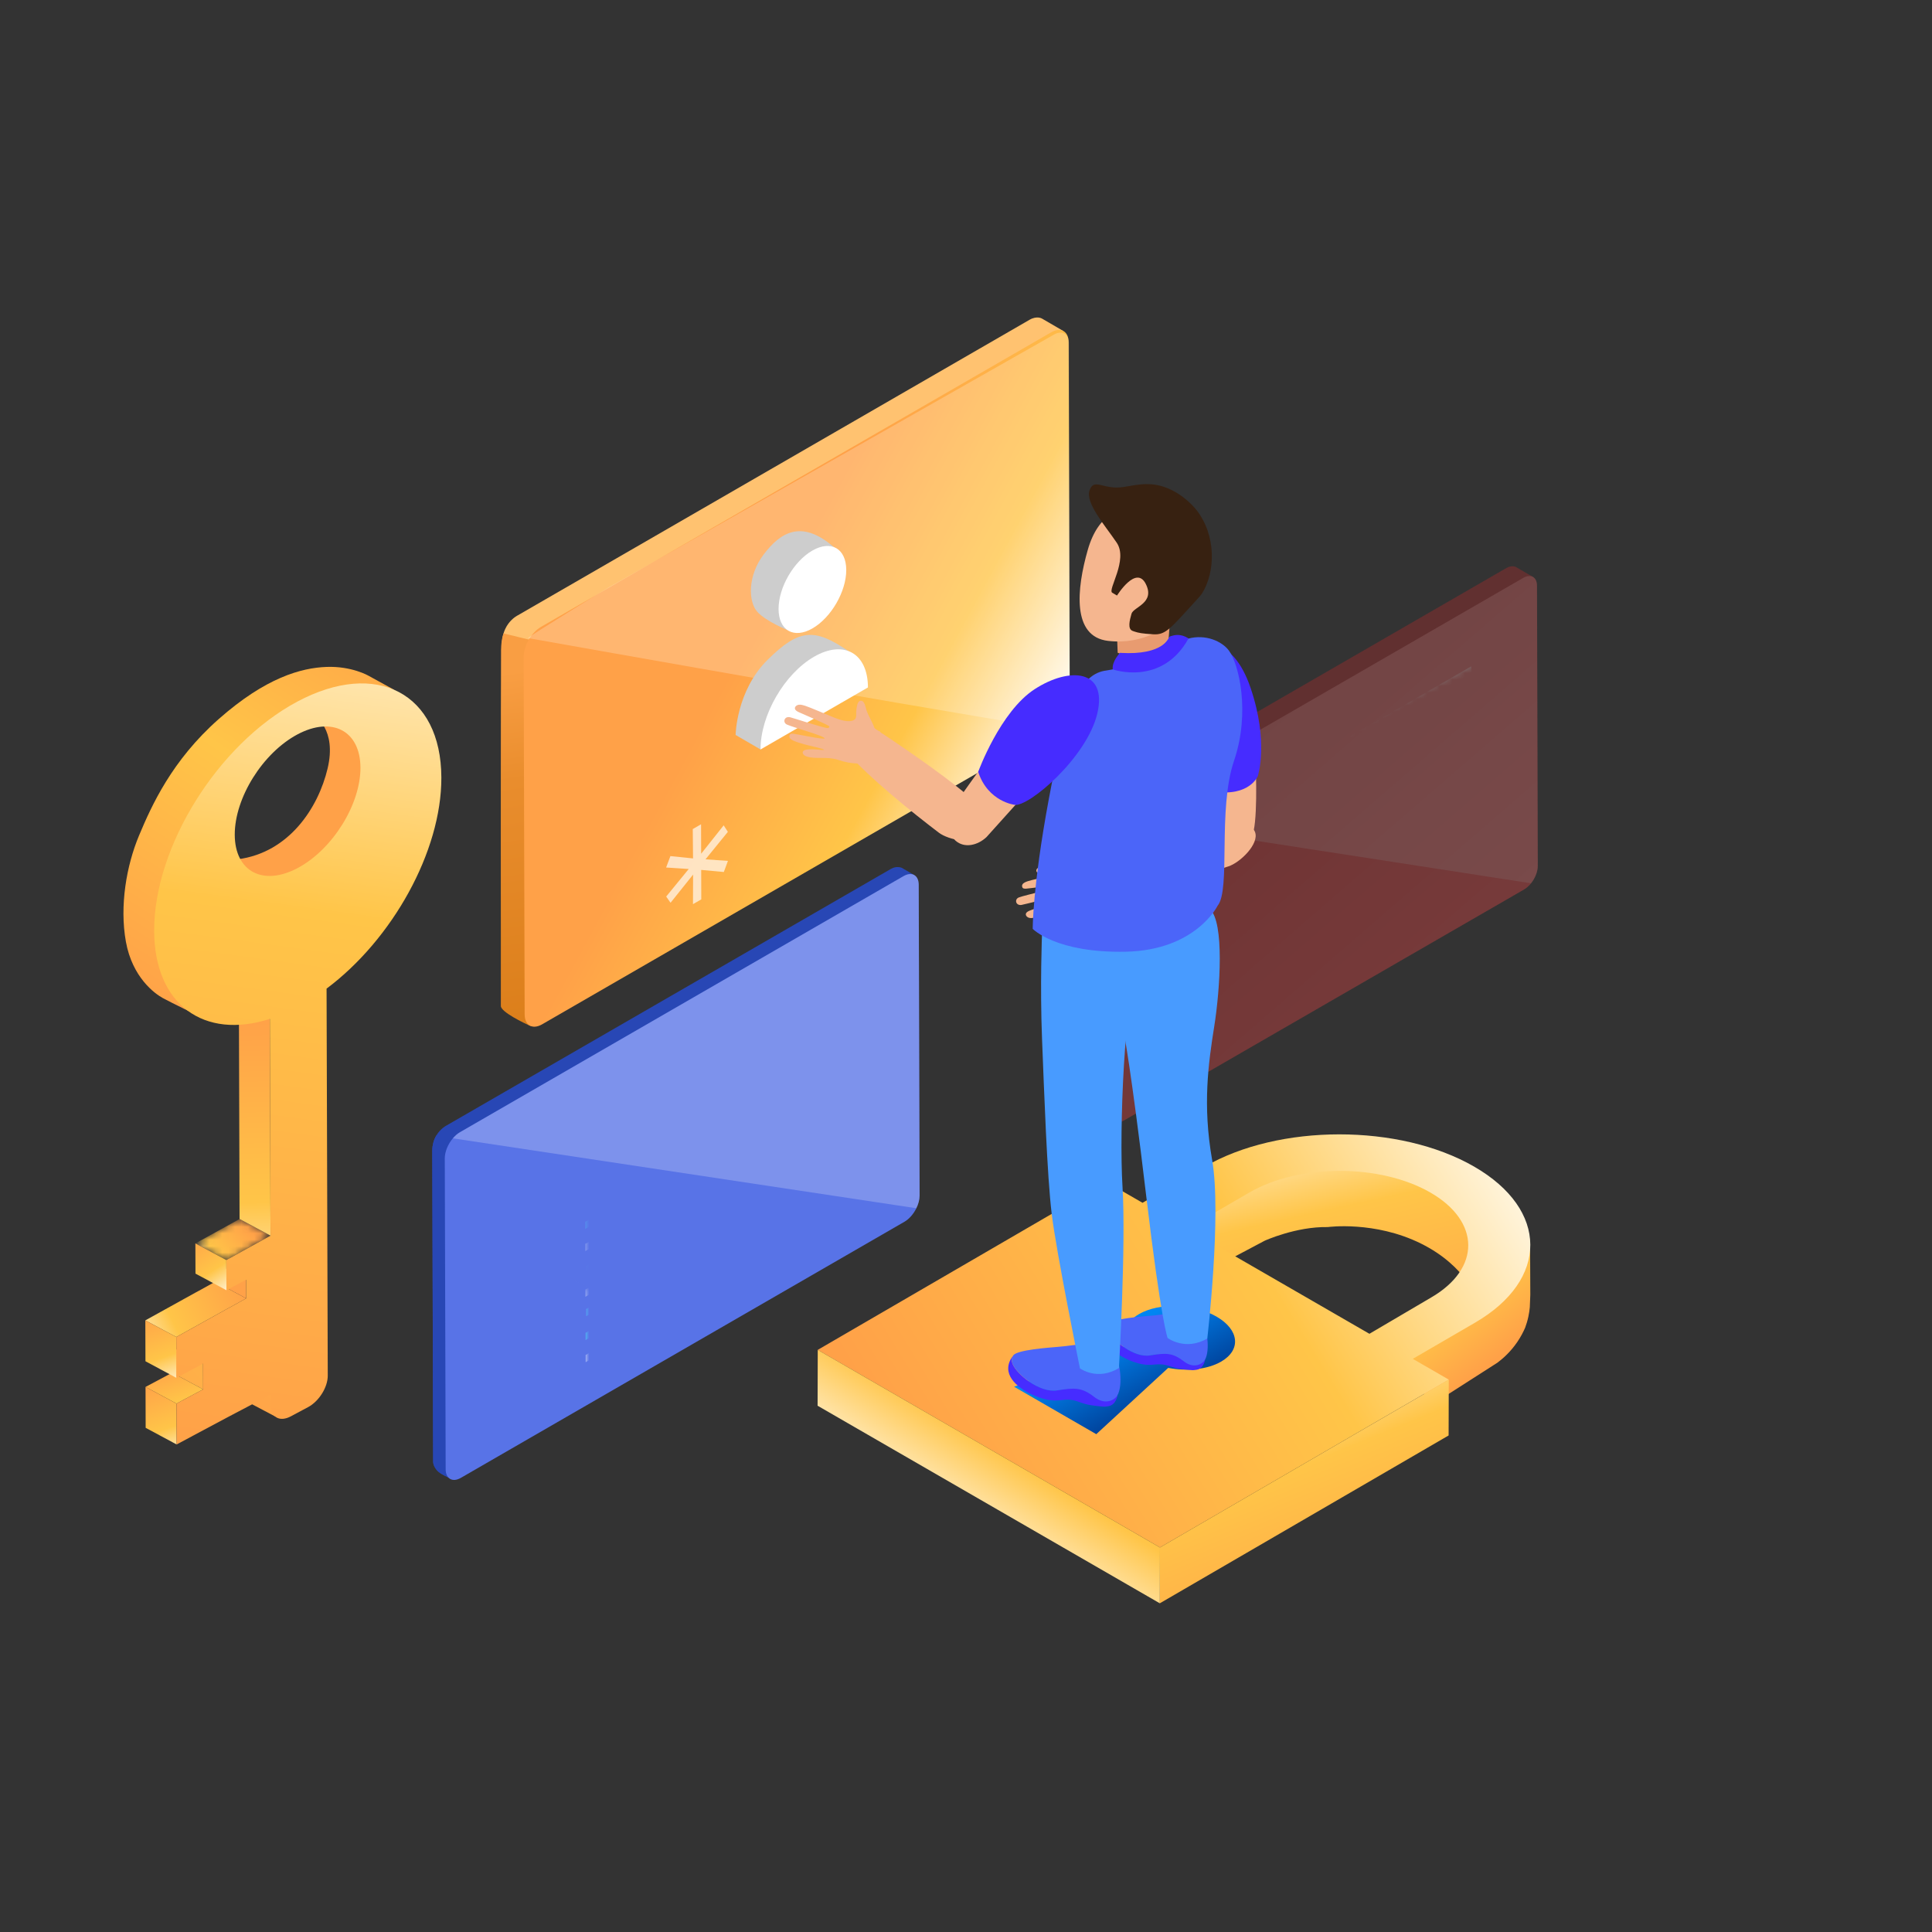 <svg width="300" height="300" viewBox="0 0 300 300" fill="none" xmlns="http://www.w3.org/2000/svg">
<rect x="0" y="0" width="300" height="300" fill="#333333" stroke="none"/>
<g clip-path="url(#clip0_78_2370)">
<mask id="mask0_78_2370" style="mask-type:luminance" maskUnits="userSpaceOnUse" x="0" y="0" width="300" height="300">
<path d="M300 0H0V300H300V0Z" fill="white"/>
</mask>
<g mask="url(#mask0_78_2370)">
<path d="M237.594 194.096L237.625 201.05L237.548 202.995C237.507 203.437 237.437 203.927 237.323 204.455C237.184 205.099 237.008 205.669 236.827 206.157C236.54 206.821 236.152 207.574 235.621 208.356C234.594 209.872 233.433 210.913 232.534 211.587L228.163 214.388L222.853 217.791L215.689 212.025L229.45 200.128L237.594 194.096Z" fill="url(#paint0_linear_78_2370)"/>
<path d="M190.72 195.659L196.375 192.661C196.375 192.661 201.233 190.446 206.181 190.538C206.181 190.538 213.469 189.542 220.644 193.097C227.818 196.652 229.521 202.068 229.521 202.068C229.521 202.068 231.08 192.822 229.024 188.991C226.967 185.161 214.766 177.004 207.106 178.139C199.445 179.273 183.13 191.12 183.13 191.12L190.72 195.659Z" fill="url(#paint1_linear_78_2370)"/>
<mask id="mask1_78_2370" style="mask-type:luminance" maskUnits="userSpaceOnUse" x="181" y="208" width="10" height="13">
<path d="M190.092 208.495L190.067 217.169C190.065 218.167 189.452 219.128 188.209 219.85C186.369 220.919 183.623 221.189 181.094 220.698L181.119 212.025C183.647 212.515 186.394 212.246 188.233 211.177C189.477 210.454 190.089 209.494 190.092 208.495Z" fill="white"/>
</mask>
<g mask="url(#mask1_78_2370)">
<path d="M190.092 208.495L190.067 217.169C190.067 217.19 190.067 217.212 190.067 217.233L190.091 208.56C190.092 208.538 190.092 208.517 190.092 208.495Z" fill="#001332"/>
<path d="M190.091 208.56L190.067 217.233C190.063 217.369 190.047 217.505 190.02 217.639L190.045 208.966C190.072 208.831 190.087 208.696 190.091 208.56Z" fill="#001334"/>
<path d="M190.045 208.966L190.02 217.639C189.994 217.77 189.957 217.899 189.909 218.027L189.934 209.353C189.982 209.226 190.018 209.096 190.045 208.966Z" fill="#001436"/>
<path d="M189.934 209.353L189.909 218.027C189.861 218.155 189.802 218.282 189.731 218.407L189.756 209.733C189.826 209.609 189.885 209.482 189.934 209.353Z" fill="#001438"/>
<path d="M189.756 209.733L189.731 218.407C189.657 218.538 189.571 218.667 189.472 218.792L189.497 210.119C189.595 209.993 189.682 209.864 189.756 209.733Z" fill="#001539"/>
<path d="M189.497 210.119L189.472 218.792C189.356 218.94 189.223 219.084 189.073 219.222L189.097 210.549C189.248 210.41 189.38 210.267 189.497 210.119Z" fill="#00163B"/>
<path d="M189.097 210.549L189.073 219.222C188.848 219.429 188.585 219.625 188.283 219.806L188.307 211.133C188.609 210.952 188.873 210.756 189.097 210.549Z" fill="#00163D"/>
<path d="M188.307 211.133L188.283 219.806C188.258 219.821 188.234 219.836 188.209 219.85C187.791 220.093 187.326 220.295 186.827 220.456L186.852 211.782C187.351 211.621 187.815 211.42 188.233 211.177C188.258 211.162 188.283 211.148 188.307 211.133Z" fill="#00173F"/>
<path d="M186.852 211.782L186.827 220.456C186.441 220.58 186.034 220.68 185.614 220.756L185.638 212.083C186.059 212.007 186.466 211.907 186.852 211.782Z" fill="#00163D"/>
<path d="M185.638 212.083L185.614 220.756C185.333 220.807 185.045 220.846 184.753 220.876L184.778 212.202C185.07 212.173 185.357 212.133 185.638 212.083Z" fill="#00163B"/>
<path d="M184.778 212.202L184.754 220.876C184.498 220.901 184.239 220.918 183.978 220.927L184.003 212.254C184.264 212.245 184.523 212.227 184.778 212.202Z" fill="#001539"/>
<path d="M184.003 212.254L183.978 220.927C183.731 220.935 183.483 220.936 183.234 220.93L183.258 212.257C183.508 212.263 183.756 212.262 184.003 212.254Z" fill="#001438"/>
<path d="M183.258 212.257L183.234 220.93C182.987 220.924 182.74 220.911 182.493 220.89L182.517 212.217C182.764 212.237 183.012 212.251 183.258 212.257Z" fill="#001436"/>
<path d="M182.517 212.217L182.493 220.89C182.24 220.869 181.987 220.841 181.735 220.806L181.76 212.132C182.012 212.168 182.264 212.196 182.517 212.217Z" fill="#001334"/>
<path d="M181.76 212.132L181.735 220.806C181.521 220.775 181.307 220.739 181.094 220.698L181.119 212.025C181.331 212.066 181.545 212.102 181.76 212.132Z" fill="#001332"/>
</g>
<path d="M181.119 212.025L181.094 220.698L171.439 229.596L171.463 220.923L181.119 212.025Z" fill="#001841"/>
<path d="M171.463 220.923L171.439 229.596L160.403 223.225L160.428 214.552L171.463 220.923Z" fill="#00112F"/>
<path d="M219.379 211L224.965 214.225L180.119 240.286L126.98 209.607L171.826 183.545L177.411 186.77L179.74 185.417L187.056 181.165C198.563 174.478 217.326 174.464 228.909 181.152C240.492 187.839 240.531 198.708 229.024 205.395L219.379 211ZM194 185.174L186.684 189.426L184.355 190.779L212.586 207.078L219.339 211.05L219.413 211.087L212.514 207.187L222.23 201.473C229.954 196.984 229.897 189.672 222.122 185.184C214.347 180.694 201.724 180.686 194 185.174ZM171.463 220.923L181.119 212.025C183.647 212.515 186.394 212.246 188.234 211.177C190.937 209.606 190.658 206.906 187.61 205.147C184.563 203.387 179.902 203.235 177.198 204.806C175.358 205.875 174.903 207.466 175.757 208.929L160.428 214.552L171.463 220.923Z" fill="url(#paint2_linear_78_2370)"/>
<path d="M224.965 214.225L224.94 222.898L180.094 248.96L180.119 240.286L224.965 214.225Z" fill="url(#paint3_linear_78_2370)"/>
<path d="M180.119 240.287L180.094 248.96L126.955 218.28L126.98 209.607L180.119 240.287Z" fill="url(#paint4_linear_78_2370)"/>
<path d="M188.909 204.447C192.435 206.483 192.758 209.605 189.63 211.423C187.501 212.66 184.324 212.971 181.399 212.404L170.229 222.697L157.463 215.327L175.196 208.822C174.209 207.131 174.736 205.289 176.864 204.052C179.992 202.235 185.383 202.412 188.909 204.447Z" fill="url(#paint5_linear_78_2370)"/>
<mask id="mask2_78_2370" style="mask-type:luminance" maskUnits="userSpaceOnUse" x="0" y="1" width="300" height="301">
<path d="M0 1.439H300V301.439H0V1.439Z" fill="white"/>
</mask>
<g mask="url(#mask2_78_2370)">
<g opacity="0.38">
<path d="M169.93 172.041C170.381 172.465 171.973 173.413 172.589 173.78C172.851 173.959 173.018 174.078 173.055 174.105C173.061 174.109 173.063 174.111 173.063 174.111L174.503 146.387L175.125 134.391L175.135 134.189L175.137 134.168L175.446 128.199L175.471 127.717L238.044 89.586L235.414 88.058C235.414 88.058 234.81 87.683 233.91 88.202L171.602 124.186C171.602 124.186 170.991 124.476 170.459 125.197C170.323 125.383 170.192 125.597 170.078 125.844C170.006 125.999 169.94 126.164 169.887 126.343C169.883 126.355 169.878 126.369 169.874 126.384C169.806 126.606 169.753 126.851 169.722 127.115C169.707 127.179 169.691 127.243 169.687 127.309C169.685 127.36 169.666 127.486 169.664 127.677C169.664 127.685 169.739 127.692 169.731 127.7C169.723 127.706 169.8 127.71 169.8 127.717V127.789C169.8 128.419 169.712 129.651 169.706 131.313C169.704 131.766 169.661 132.252 169.658 132.765C169.656 132.78 169.636 132.794 169.638 132.811C169.595 144.69 169.483 171.621 169.93 172.041Z" fill="url(#paint6_linear_78_2370)"/>
<path d="M169.429 164.037C169.429 164.037 169.455 158.419 169.488 151.643C169.452 141.406 169.451 130.869 169.507 129.506C169.569 127.992 169.677 127.197 169.76 126.789C169.793 126.593 169.878 126.384 169.878 126.384L173.978 127.383L174.162 126.93C174.162 126.93 174.584 129.799 175.167 134.189C175.169 134.191 175.2 134.195 175.2 134.197V134.42L174.45 146.387L173.501 163.496C174.053 169.435 174.308 174.156 173.789 174.197C173.726 174.202 173.65 174.203 173.582 174.2C173.548 174.233 173.504 174.252 173.462 174.253C172.249 174.269 169.847 172.455 169.68 171.978C169.652 171.9 169.625 170.773 169.601 168.94C169.518 166.705 169.429 164.037 169.429 164.037Z" fill="url(#paint7_linear_78_2370)"/>
<path d="M172.321 129.245L172.445 172.758C172.447 174.095 173.405 174.641 174.568 173.967L236.676 138.109C237.065 137.884 237.43 137.55 237.743 137.155C238.369 136.37 238.789 135.344 238.787 134.454L238.664 90.944C238.66 89.603 237.704 89.059 236.54 89.73L174.433 125.589C173.856 125.92 173.332 126.491 172.951 127.144C172.56 127.814 172.319 128.567 172.321 129.245Z" fill="url(#paint8_linear_78_2370)"/>
<mask id="mask3_78_2370" style="mask-type:luminance" maskUnits="userSpaceOnUse" x="180" y="95" width="58" height="34">
<path d="M180.064 126.262L180.814 128.166L237.076 98.766L237.226 95.062L180.064 126.262Z" fill="white"/>
</mask>
<g mask="url(#mask3_78_2370)">
<path d="M182.914 127.174L188.78 123.788L188.793 128.484L182.928 131.87L182.914 127.174Z" fill="#FFD55D"/>
<path d="M212.535 121.936L234.915 109.015L234.918 110.065L212.538 122.986L212.535 121.936Z" fill="#FFD55D"/>
<path d="M193.322 140.674L235.635 116.244L235.638 117.293L193.325 141.723L193.322 140.674Z" fill="#FFD55D"/>
<path d="M193.34 146.889L235.653 122.46L235.656 123.509L193.343 147.938L193.34 146.889Z" fill="#FFD55D"/>
<path d="M192.504 133.49L209.468 123.718V124.769L192.504 134.541V133.49Z" fill="#FFD55D"/>
<path d="M204.964 129.524L234.924 112.227L234.927 113.276L204.967 130.574L204.964 129.524Z" fill="white"/>
<path d="M209.635 114.338L228.473 103.462L228.476 104.605L209.638 115.481L209.635 114.338Z" fill="white"/>
<path d="M192.774 124.061L207.053 115.84L207.054 116.985L192.774 125.206V124.061Z" fill="#FFD55D"/>
<path d="M203.264 121.522L228.483 106.962L228.486 108.105L203.267 122.666L203.264 121.522Z" fill="#FFD55D"/>
<path d="M192.781 127.574L200.378 123.188L200.381 124.332L192.785 128.717L192.781 127.574Z" fill="white"/>
<path d="M213.283 138.798L235.663 125.877L235.666 126.926L213.286 139.847L213.283 138.798Z" fill="white"/>
<path d="M204.241 137.703L224.275 126.137L224.277 127.186L204.244 138.752L204.241 137.703Z" fill="white"/>
<path d="M227.188 124.687L234.1 120.696L234.103 121.745L227.191 125.736L227.188 124.687Z" fill="#FFD55D"/>
</g>
<g style="mix-blend-mode:screen" opacity="0.22">
<g style="mix-blend-mode:screen">
<path d="M172.952 127.144L237.743 137.155C238.369 136.37 238.789 135.344 238.787 134.454L238.664 90.944C238.66 89.603 237.704 89.059 236.54 89.73L174.433 125.589C173.856 125.92 173.333 126.491 172.952 127.144Z" fill="white"/>
</g>
</g>
</g>
</g>
<mask id="mask4_78_2370" style="mask-type:luminance" maskUnits="userSpaceOnUse" x="0" y="-3" width="300" height="301">
<path d="M0 -2.329H300V297.671H0V-2.329Z" fill="white"/>
</mask>
<g mask="url(#mask4_78_2370)">
<path d="M67.123 178.742L67.26 227.012C67.26 227.012 67.26 228.115 68.575 228.879C69.891 229.643 70.293 229.643 70.293 229.643L79.052 218.185L141.97 135.884L140.028 134.754C140.028 134.754 139.249 134.4 138.356 134.915C137.465 135.43 69.341 174.762 69.341 174.762C69.341 174.762 68.414 175.208 67.76 176.307C67.399 176.91 67.121 177.71 67.123 178.742Z" fill="#2847B5"/>
<path d="M67.123 178.742L67.26 227.012C67.26 227.012 67.26 228.115 68.575 228.879C69.891 229.643 70.293 229.643 70.293 229.643L79.052 218.184C75.587 201.65 70.32 176.758 70.32 176.758L67.76 176.306C67.399 176.909 67.121 177.71 67.123 178.742Z" fill="url(#paint9_linear_78_2370)"/>
<path d="M69.065 179.872L69.202 228.142C69.207 229.626 70.268 230.228 71.56 229.484L140.452 189.708C141.196 189.278 141.863 188.49 142.292 187.616C142.609 186.974 142.797 186.284 142.795 185.654L142.658 137.384C142.654 135.901 141.594 135.298 140.301 136.045L71.406 175.819C71.013 176.046 70.645 176.373 70.32 176.758C69.573 177.642 69.063 178.84 69.065 179.872Z" fill="url(#paint10_linear_78_2370)"/>
<mask id="mask5_78_2370" style="mask-type:luminance" maskUnits="userSpaceOnUse" x="74" y="173" width="19" height="58">
<path d="M74.67 224.314L75.12 230.366L87.781 225.716L86.881 219.064L74.67 224.314Z" fill="white"/>
<path d="M86.97 177.514L86.52 185.816L92.131 183.116L91.681 173.914L86.97 177.514Z" fill="white"/>
<path d="M84.72 189.514L84.27 197.816L89.881 195.116L89.431 185.914L84.72 189.514Z" fill="white"/>
<path d="M86.22 190.264L85.77 198.566L90.481 196.016L90.181 186.739L86.22 190.264Z" fill="white"/>
<path d="M89.07 200.464L89.52 213.566L90.781 212.366L90.631 200.164L89.07 200.464Z" fill="white"/>
</mask>
<g mask="url(#mask5_78_2370)">
<path d="M76.115 197.047L82.315 193.467L82.321 195.583L76.121 199.163L76.115 197.047Z" fill="#4AFFFF"/>
<path d="M76.02 185.584L82.283 181.968L82.297 186.982L76.034 190.598L76.02 185.584Z" fill="#4AFFFF"/>
<path d="M91.008 196.624L136.189 170.538L136.192 171.658L91.011 197.744L91.008 196.624Z" fill="#4AFFFF"/>
<path d="M91.027 203.26L136.208 177.175L136.211 178.295L91.03 204.38L91.027 203.26Z" fill="#4AFFFF"/>
<path d="M90.884 189.703L108.998 179.269L108.998 180.391L90.883 190.825L90.884 189.703Z" fill="#4AFFFF"/>
<path d="M90.891 193.146L100.527 187.582L100.53 188.703L90.894 194.266L90.891 193.146Z" fill="white"/>
<path d="M90.933 206.958L109.047 196.523L109.047 197.645L90.932 208.08L90.933 206.958Z" fill="#4AFFFF"/>
<path d="M90.94 210.401L100.576 204.837L100.579 205.957L90.943 211.52L90.94 210.401Z" fill="white"/>
<path d="M90.911 200.239L100.547 194.675L100.55 195.795L90.914 201.359L90.911 200.239Z" fill="white"/>
<path d="M76.125 200.407L82.324 196.827L82.33 198.943L76.131 202.523L76.125 200.407Z" fill="#4AFFFF"/>
<path d="M76.154 210.714L82.354 207.135L82.36 209.251L76.16 212.83L76.154 210.714Z" fill="#4AFFFF"/>
<path d="M76.164 214.157L82.363 210.578L82.369 212.694L76.17 216.273L76.164 214.157Z" fill="#4AFFFF"/>
<path d="M76.174 217.6L82.373 214.021L82.379 216.137L76.18 219.716L76.174 217.6Z" fill="#4AFFFF"/>
<path d="M76.135 203.891L82.334 200.312L82.34 202.427L76.141 206.007L76.135 203.891Z" fill="#4AFFFF"/>
<path d="M76.144 207.335L82.344 203.755L82.35 205.871L76.15 209.45L76.144 207.335Z" fill="#4AFFFF"/>
</g>
<g style="mix-blend-mode:screen" opacity="0.22">
<g style="mix-blend-mode:screen">
<path d="M70.32 176.758L142.292 187.616C142.609 186.974 142.798 186.284 142.795 185.654L142.659 137.384C142.654 135.901 141.595 135.298 140.301 136.045L71.406 175.818C71.013 176.045 70.645 176.373 70.32 176.758Z" fill="white"/>
</g>
</g>
<mask id="mask6_78_2370" style="mask-type:luminance" maskUnits="userSpaceOnUse" x="88" y="198" width="4" height="3">
<path d="M88.356 198.28L91.228 199.949C91.379 200.036 91.537 200.113 91.702 200.179L88.83 198.51C88.665 198.444 88.507 198.368 88.356 198.28Z" fill="white"/>
</mask>
<g mask="url(#mask6_78_2370)">
<path d="M91.702 200.179L88.83 198.51C88.665 198.444 88.507 198.368 88.356 198.28L91.228 199.949C91.379 200.036 91.537 200.113 91.702 200.179Z" fill="#858585"/>
</g>
</g>
<path d="M78.26 156.601C78.835 157.142 80.866 158.351 81.652 158.818C81.986 159.047 82.199 159.199 82.246 159.234C82.254 159.239 82.256 159.241 82.256 159.241L84.093 123.875L84.887 108.571L84.9 108.314L84.902 108.288L85.297 100.672L85.328 100.057L165.15 51.416L161.795 49.466C161.795 49.466 161.025 48.988 159.877 49.65L80.393 95.554C80.393 95.554 79.613 95.924 78.935 96.844C78.761 97.08 78.593 97.354 78.449 97.669C78.357 97.866 78.273 98.076 78.204 98.305C78.199 98.321 78.194 98.339 78.189 98.357C78.102 98.641 78.034 98.954 77.994 99.29C77.976 99.372 77.955 99.453 77.95 99.537C77.947 99.603 77.923 99.763 77.921 100.008C77.921 100.018 77.969 100.026 77.959 100.036C77.948 100.044 78 100.05 78 100.057V100.15C78 100.954 77.936 102.525 77.928 104.646C77.925 105.224 77.893 105.844 77.89 106.498C77.887 106.516 77.872 106.535 77.875 106.556C77.82 121.71 77.689 156.065 78.26 156.601Z" fill="#FFC270"/>
<path d="M77.802 100.918C77.838 99.116 78.194 98.358 78.194 98.358L83.424 99.632L83.658 99.054C83.658 99.054 84.155 102.714 84.899 108.314C84.902 108.317 84.9 108.322 84.9 108.325V108.608L84.133 123.875L82.902 148.053C82.933 154.681 82.842 159.507 82.479 159.355C81.347 158.88 77.773 157.127 77.773 156.214C77.773 155.301 77.765 102.719 77.802 100.918Z" fill="url(#paint11_linear_78_2370)"/>
<path d="M81.31 102.007L81.468 157.515C81.47 159.221 82.692 159.917 84.177 159.058L163.405 113.314C163.902 113.028 164.367 112.602 164.767 112.098C165.565 111.097 166.101 109.788 166.099 108.653L165.941 53.148C165.936 51.437 164.716 50.743 163.232 51.6L84.004 97.343C83.268 97.766 82.6 98.494 82.114 99.327C81.615 100.181 81.308 101.143 81.31 102.007Z" fill="url(#paint12_linear_78_2370)"/>
<g style="mix-blend-mode:screen" opacity="0.22">
<g style="mix-blend-mode:screen">
<path d="M81.983 99.08C81.983 99.08 166.16 114.062 166.158 113.433L165.984 53.313C165.979 51.829 164.92 51.227 163.626 51.973L94.543 91.184C94.15 91.412 82.307 98.695 81.983 99.08Z" fill="white"/>
</g>
</g>
<mask id="mask7_78_2370" style="mask-type:luminance" maskUnits="userSpaceOnUse" x="0" y="0" width="300" height="300">
<path d="M0 0H300V300H0V0Z" fill="white"/>
</mask>
<g mask="url(#mask7_78_2370)">
<path d="M118.096 116.375L114.226 114.125C114.226 114.125 114.314 107.28 119.201 102.448C124.087 97.615 126.467 97.501 131.715 101.087C136.962 104.672 125.903 108.386 125.903 108.386L118.096 116.375Z" fill="#CDCDCD"/>
<path d="M126.41 101.975C121.802 104.635 118.081 111.037 118.096 116.375L134.775 106.745C134.76 101.407 131.014 99.317 126.41 101.975Z" fill="white"/>
</g>
<mask id="mask8_78_2370" style="mask-type:luminance" maskUnits="userSpaceOnUse" x="0" y="-1" width="300" height="301">
<path d="M0 -0.3H300V299.7H0V-0.3Z" fill="white"/>
</mask>
<g mask="url(#mask8_78_2370)">
<path d="M121.629 94.18C121.629 90.05 125.075 86.604 129.204 86.604C129.864 86.604 130.506 86.693 131.12 86.858C130.883 86.344 130.368 85.721 129.47 84.945C124.41 80.575 121.169 82.708 118.604 86.07C116.038 89.432 116.215 93.443 117.572 94.976C118.928 96.51 122.427 97.896 122.427 97.896C122.427 97.896 122.468 97.838 122.538 97.736C121.959 96.671 121.629 95.458 121.629 94.18Z" fill="#CDCDCD"/>
<path d="M126.132 85.498C123.231 87.173 120.886 91.233 120.896 94.57C120.906 97.904 123.265 99.248 126.166 97.573C129.07 95.897 131.415 91.836 131.405 88.503C131.395 85.166 129.036 83.821 126.132 85.498Z" fill="white"/>
</g>
<g opacity="0.666">
<path d="M108.862 127.992L107.572 128.736L107.615 133.294L104.102 132.934L103.434 134.706L106.946 134.937L103.446 139.216L104.123 140.181L107.622 135.807L107.606 140.399L108.895 139.654L108.882 135.079L112.395 135.405L113.034 133.68L109.552 133.433L113.022 129.17L112.374 128.158L108.875 132.567L108.862 127.992Z" fill="white"/>
</g>
<mask id="mask9_78_2370" style="mask-type:luminance" maskUnits="userSpaceOnUse" x="-4" y="-8" width="325" height="301">
<path d="M-3.619 -7.24H320.833V292.76H-3.619V-7.24Z" fill="white"/>
</mask>
<g mask="url(#mask9_78_2370)">
<path d="M42.98 215.363C43.129 215.494 42.722 219.945 42.722 219.945L38.172 217.543C38.172 217.543 41.084 213.701 42.98 215.363Z" fill="url(#paint13_linear_78_2370)"/>
<path d="M48.844 111.167C48.844 111.167 52.323 113.208 50.873 119.32C49.423 125.432 44.895 132.385 36.928 133.429C28.96 134.472 38.964 140.289 43.285 139.167C47.605 138.046 60.565 127.044 59.352 120.597C58.139 114.15 48.844 111.167 48.844 111.167Z" fill="url(#paint14_linear_78_2370)"/>
<path d="M61.197 107.11L57.223 104.928C57.223 104.928 54.613 103.409 50.692 103.559C46.771 103.708 41.265 105.212 33.976 111.643C26.686 118.074 23.534 125.096 21.586 129.749C19.638 134.402 18.548 140.66 19.548 146.22C20.548 151.781 24.035 154.3 25.288 154.983C26.54 155.666 30.855 157.763 30.855 157.763C30.855 157.763 24.943 142.046 26.914 136.017C28.884 129.987 36.305 115.691 46.237 111.417C56.169 107.142 60.867 107.282 60.867 107.282L61.197 107.11Z" fill="url(#paint15_linear_78_2370)"/>
<path d="M31.532 211.749L26.724 209.165L26.736 213.154L31.544 215.737L31.532 211.749Z" fill="url(#paint16_linear_78_2370)"/>
<path d="M31.544 215.737L26.736 213.154L22.599 215.363L27.407 217.946L31.544 215.737Z" fill="url(#paint17_linear_78_2370)"/>
<path d="M27.407 217.946L22.599 215.363L22.618 221.711L27.426 224.294L27.407 217.946Z" fill="url(#paint18_linear_78_2370)"/>
<path d="M38.215 198.717L33.408 196.133L33.417 199.03L38.224 201.613L38.215 198.717Z" fill="url(#paint19_linear_78_2370)"/>
<mask id="mask10_78_2370" style="mask-type:luminance" maskUnits="userSpaceOnUse" x="30" y="189" width="13" height="7">
<path d="M42.007 191.869L37.199 189.286C34.914 190.549 32.627 191.814 30.339 193.075L35.147 195.658C37.434 194.397 39.722 193.132 42.007 191.869Z" fill="white"/>
</mask>
<g mask="url(#mask10_78_2370)">
<path d="M42.007 191.869L37.199 189.286C34.914 190.549 32.627 191.814 30.339 193.075L35.147 195.658C37.434 194.397 39.722 193.132 42.007 191.869Z" fill="url(#paint20_linear_78_2370)"/>
</g>
<path d="M30.362 200.71L30.809 200.471C31.677 199.993 32.549 199.512 33.417 199.03L38.224 201.613C37.356 202.095 36.485 202.576 35.617 203.055L35.17 203.293C32.572 204.739 29.973 206.176 27.375 207.609L22.567 205.026C25.166 203.592 27.764 202.156 30.362 200.71Z" fill="url(#paint21_linear_78_2370)"/>
<path d="M27.375 207.609L22.567 205.026L22.587 211.374L27.395 213.957L27.375 207.609Z" fill="url(#paint22_linear_78_2370)"/>
<path d="M41.904 158.215L37.096 155.631L37.199 189.286L42.007 191.87L41.904 158.215Z" fill="url(#paint23_linear_78_2370)"/>
<path d="M35.617 203.054C36.485 202.575 37.356 202.095 38.224 201.613L38.215 198.717L35.161 200.347L35.147 195.658C37.434 194.397 39.722 193.132 42.007 191.869L41.904 158.215C31.692 161.491 23.974 156.023 23.939 144.542C23.899 131.456 33.851 115.521 46.164 108.948C58.477 102.374 68.494 107.649 68.534 120.735C68.57 132.216 60.908 145.894 50.709 153.514L50.894 213.614C50.899 215.406 49.536 217.592 47.846 218.494L45.158 219.93C43.468 220.832 42.093 220.107 42.088 218.315L42.082 216.523C39.87 217.685 37.657 218.851 35.445 220.013L31.563 222.086L27.426 224.294L27.407 217.946L31.544 215.737L31.532 211.749L27.394 213.957L27.375 207.609C29.974 206.175 32.571 204.739 35.17 203.293L35.617 203.054ZM46.243 134.779C51.632 131.902 55.987 124.927 55.97 119.202C55.952 113.477 51.568 111.167 46.18 114.043C40.791 116.92 36.436 123.895 36.453 129.621C36.471 135.346 40.854 137.656 46.243 134.779Z" fill="url(#paint24_linear_78_2370)"/>
<path d="M35.146 195.658L30.339 193.075L30.354 197.764L35.161 200.347L35.146 195.658Z" fill="url(#paint25_linear_78_2370)"/>
</g>
<mask id="mask11_78_2370" style="mask-type:luminance" maskUnits="userSpaceOnUse" x="0" y="0" width="300" height="300">
<path d="M0 0H300V300H0V0Z" fill="white"/>
</mask>
<g mask="url(#mask11_78_2370)">
<path d="M157.351 210.452C157.1 210.806 157.034 211.234 157.226 211.755C157.798 213.305 161.376 216.329 164.15 215.894C166.924 215.459 168.013 214.983 169.808 216.669C171.603 218.355 173.531 216.631 173.531 216.631C173.531 216.631 173.349 218.185 172.052 218.362C171.737 218.406 171.495 218.436 171.379 218.425C169.745 218.278 168.928 218.204 167.552 217.692C165.216 216.821 164.79 217.912 162.16 217.234C159.823 216.63 156.623 214.856 156.555 212.56C156.529 211.684 156.964 210.947 157.351 210.452Z" fill="#462CFF"/>
<path d="M166.775 208.858C166.775 208.858 172.031 208.394 173.079 210.093C173.922 211.459 174.394 215.034 173.531 216.631C173.133 217.367 171.657 218.266 169.931 216.932C167.983 215.426 166.924 215.459 164.15 215.894C161.376 216.329 157.798 213.305 157.226 211.755C157.103 211.42 157.086 211.123 157.157 210.86C157.157 210.86 157.214 210.646 157.352 210.452C157.952 209.607 162.813 209.262 164.236 209.142C164.859 209.09 165.731 209.004 166.775 208.858Z" fill="#4B65F9"/>
</g>
<mask id="mask12_78_2370" style="mask-type:luminance" maskUnits="userSpaceOnUse" x="0" y="0" width="300" height="300">
<path d="M0 0H300V300H0V0Z" fill="white"/>
</mask>
<g mask="url(#mask12_78_2370)">
<path d="M172.352 205.523C172.123 205.846 172.064 206.236 172.241 206.711C172.766 208.123 176.037 210.872 178.565 210.469C181.094 210.065 182.087 209.629 183.728 211.162C185.369 212.695 187.123 211.118 187.123 211.118C187.123 211.118 186.961 212.536 185.778 212.701C185.496 212.741 185.278 212.769 185.165 212.76C183.621 212.632 182.849 212.569 181.73 212.173C179.545 211.402 179.134 212.333 176.753 211.696C174.686 211.141 171.702 209.556 171.63 207.447C171.603 206.645 172.003 205.97 172.352 205.523Z" fill="#462CFF"/>
<path d="M180.942 204.046C180.942 204.046 185.735 203.61 186.695 205.156C187.466 206.399 187.906 209.66 187.123 211.118C186.761 211.791 185.418 212.614 183.841 211.402C182.06 210.033 181.094 210.065 178.565 210.469C176.037 210.872 172.765 208.123 172.24 206.711C172.127 206.406 172.111 206.135 172.175 205.895C172.175 205.895 172.227 205.699 172.352 205.522C172.896 204.751 177.311 204.424 178.464 204.326C179.005 204.28 179.869 204.197 180.942 204.046Z" fill="#4B65F9"/>
</g>
<path d="M161.807 144.94C161.807 144.94 161.474 152.993 161.807 161.325C162.14 169.656 162.584 182.486 163.307 188.485C164.029 194.483 167.694 212.479 167.694 212.479C167.694 212.479 170.416 214.478 173.748 212.423C173.748 212.423 174.859 193.317 174.304 184.319C173.748 175.321 174.637 154.104 176.747 150.327C178.858 146.551 164.639 142.552 161.807 144.94Z" fill="#489BFF"/>
<path d="M174.47 160.103C174.47 160.103 175.637 165.935 177.97 185.596C180.302 205.258 181.302 207.758 181.302 207.758C181.302 207.758 184.051 209.84 187.467 207.841C187.467 207.841 189.717 188.596 188.217 180.098C186.717 171.6 187.634 165.101 188.55 159.353C189.467 153.604 190.133 143.19 187.884 141.191C185.634 139.191 172.638 142.19 172.638 142.44C172.638 142.69 174.47 160.103 174.47 160.103Z" fill="#489BFF"/>
<mask id="mask13_78_2370" style="mask-type:luminance" maskUnits="userSpaceOnUse" x="-36" y="-33" width="399" height="399">
<path d="M-35.107 92.858L237.491 -32.402L362.752 240.196L90.153 365.457L-35.107 92.858Z" fill="white"/>
</mask>
<g mask="url(#mask13_78_2370)">
<path d="M171.675 139.256C171.441 137.498 170.904 135.76 170.106 134.186C175.218 132.101 183.28 128.952 188.729 127.502C190.36 127.068 194.273 127.579 194.881 129.2C195.569 131.035 192.571 133.939 190.753 134.53C186.127 136.036 177.687 138.594 171.941 139.227C171.853 139.236 171.764 139.246 171.675 139.256Z" fill="#F5B68F"/>
<path d="M171.039 134.154C171.127 134.125 171.213 134.097 171.301 134.068C171.281 134.327 171.275 134.588 171.283 134.852C171.333 136.429 171.885 137.892 172.783 139.106C172.607 139.164 172.438 139.222 172.285 139.279C172.286 139.278 172.285 139.277 172.286 139.276C172.031 139.413 171.828 139.566 171.768 139.714C171.392 140.653 170.835 141.299 170.425 142.273C170.266 142.651 170.068 143.583 169.639 143.713C169.132 143.866 168.849 143.441 168.826 142.022C168.82 141.636 169.025 140.978 168.549 140.682C167.774 140.2 166.365 140.572 165.475 140.871C164.585 141.17 161.531 142.274 160.854 142.436C160.528 142.514 160.188 142.599 159.86 142.534C159.531 142.469 159.23 142.192 159.299 141.898C159.363 141.622 159.694 141.473 159.986 141.364C160.184 141.29 164.766 139.645 164.807 139.459C164.834 139.341 164.711 139.237 164.586 139.195C164.238 139.077 159.054 140.455 158.617 140.518C157.691 140.651 157.493 139.615 158.219 139.348C159.349 138.933 164.136 137.947 164.192 137.564C164.022 137.32 159.739 137.994 159.312 137.993C159.03 137.992 158.815 137.994 158.734 137.739C158.527 137.085 159.485 136.853 160.189 136.666C160.774 136.511 161.37 136.394 161.967 136.285C162.143 136.253 164.179 135.942 164.214 135.786C164.04 135.668 162.492 135.888 161.422 135.637C160.675 135.463 160.794 134.806 161.531 134.599C162.948 134.2 164.791 134.833 166.511 134.353C168.684 133.747 170.437 134.023 171.039 134.154Z" fill="#F5B68F"/>
</g>
<mask id="mask14_78_2370" style="mask-type:luminance" maskUnits="userSpaceOnUse" x="-3" y="-3" width="306" height="306">
<path d="M2.611 -2.184L302.573 2.602L297.787 302.563L-2.175 297.778L2.611 -2.184Z" fill="white"/>
</mask>
<g mask="url(#mask14_78_2370)">
<path d="M194.998 119.18C194.998 119.18 195.368 128.399 194.335 129.942C193.302 131.485 189.576 130.009 189.337 129.339C189.098 128.668 188.653 119.995 190.34 118.689C192.027 117.383 194.759 118.51 194.998 119.18Z" fill="#F5B68F"/>
<path d="M186.264 99.957C186.264 99.957 191.33 98.374 194.195 106.835C197.06 115.297 195.31 120.518 195.31 120.518C195.31 120.518 194.009 123.747 188.523 122.91C183.037 122.072 184.236 104.343 184.236 104.343L186.264 99.957Z" fill="#462CFF"/>
</g>
<mask id="mask15_78_2370" style="mask-type:luminance" maskUnits="userSpaceOnUse" x="-26" y="-24" width="341" height="340">
<path d="M17.294 -23.96L314.208 18.965L271.282 315.878L-25.631 272.953L17.294 -23.96Z" fill="white"/>
</mask>
<g mask="url(#mask15_78_2370)">
<path d="M173.388 97.071L173.553 101.36C173.553 101.36 179.982 103.861 181.418 99.747L182.02 92.09L173.388 97.071Z" fill="#E89B70"/>
<path d="M181.242 97.084C181.242 97.084 177.765 100.173 172.079 99.519C166.394 98.866 167.192 91.405 168.898 85.422C170.605 79.44 174.243 78.731 176.921 78.838C179.599 78.944 183.213 83.059 184.034 85.534C184.855 88.01 185.295 92.732 181.242 97.084Z" fill="#F5B68F"/>
<path d="M173.451 92.476C173.451 92.476 176.408 87.692 177.913 90.665C179.419 93.639 175.994 94.252 175.701 95.297C175.408 96.342 175.043 97.685 175.901 97.978C176.284 98.11 176.783 98.308 177.939 98.407C178.833 98.484 179.283 98.523 179.683 98.487C180.926 98.376 181.794 97.535 183.75 95.405C185.552 93.442 186.453 92.46 186.613 92.21C188.783 88.811 188.875 83.089 185.754 79.149C185.284 78.556 183.013 75.981 179.7 75.323C177.747 74.935 176.058 75.386 174.409 75.63C171.281 76.093 169.93 74.162 169.195 76.103C168.46 78.045 171.607 81.606 173.409 84.279C175.211 86.953 171.956 91.59 172.704 92.033C173.451 92.476 173.451 92.476 173.451 92.476Z" fill="#372111"/>
</g>
<mask id="mask16_78_2370" style="mask-type:luminance" maskUnits="userSpaceOnUse" x="-5" y="-6" width="310" height="310">
<path d="M4.675 -5.749L304.522 3.822L294.952 303.669L-4.895 294.099L4.675 -5.749Z" fill="white"/>
</mask>
<g mask="url(#mask16_78_2370)">
<path d="M162.832 124.224C165.35 110.635 167.365 104.947 171.475 104.162C171.931 104.074 172.367 104.004 172.788 103.944C173.001 102.748 173.926 101.378 173.926 101.378C180.428 102.224 181.562 98.898 181.562 98.898C182.745 98.532 183.797 98.803 184.545 99.156C187.175 98.452 189.73 99.544 190.83 101.028C192.348 103.077 194.194 110.555 191.617 118.141C189.041 125.727 191.146 138.131 189.065 140.649C189.065 140.649 185.678 147.543 174.834 147.78C163.99 148.017 160.36 144.234 160.36 144.234C160.36 144.234 160.315 137.814 162.832 124.224Z" fill="#4B65F9"/>
<path d="M172.788 103.944C172.788 103.944 180.406 106.633 184.545 99.156C184.545 99.156 183.255 98.098 181.562 98.898C181.562 98.898 180.837 101.8 173.925 101.378C173.925 101.378 172.634 102.659 172.788 103.944Z" fill="#462CFF"/>
</g>
<mask id="mask17_78_2370" style="mask-type:luminance" maskUnits="userSpaceOnUse" x="0" y="0" width="300" height="300">
<path d="M0 0H300V300H0V0Z" fill="white"/>
</mask>
<g mask="url(#mask17_78_2370)">
<mask id="mask18_78_2370" style="mask-type:luminance" maskUnits="userSpaceOnUse" x="-73" y="-82" width="419" height="419">
<path d="M100.237 -81.146L345.829 91.147L173.536 336.738L-72.056 164.445L100.237 -81.146Z" fill="white"/>
</mask>
<g mask="url(#mask18_78_2370)">
<path d="M134.686 118.474C134.772 118.509 134.857 118.542 134.942 118.576C134.938 118.317 134.948 118.056 134.972 117.793C135.118 116.222 135.757 114.794 136.726 113.637C136.554 113.569 136.389 113.501 136.24 113.434C136.24 113.436 136.241 113.437 136.241 113.438C135.995 113.285 135.801 113.12 135.751 112.969C135.432 112.01 134.915 111.331 134.565 110.334C134.429 109.947 134.288 109.004 133.867 108.849C133.371 108.665 133.062 109.073 132.954 110.487C132.924 110.873 133.089 111.542 132.596 111.808C131.793 112.242 130.409 111.785 129.539 111.433C128.669 111.081 125.687 109.795 125.021 109.592C124.7 109.494 124.365 109.388 124.034 109.433C123.703 109.479 123.386 109.737 123.436 110.034C123.483 110.314 123.805 110.483 124.09 110.609C124.283 110.694 128.756 112.614 128.787 112.802C128.806 112.921 128.678 113.017 128.55 113.053C128.196 113.149 123.104 111.46 122.672 111.37C121.756 111.182 121.496 112.204 122.204 112.514C123.307 112.997 128.025 114.271 128.059 114.657C127.874 114.89 123.639 113.958 123.213 113.933C122.931 113.917 122.717 113.902 122.621 114.152C122.375 114.792 123.317 115.081 124.008 115.311C124.582 115.501 125.171 115.654 125.76 115.799C125.934 115.841 127.947 116.275 127.973 116.433C127.792 116.54 126.26 116.227 125.177 116.412C124.421 116.541 124.499 117.203 125.222 117.455C126.613 117.939 128.491 117.419 130.179 118.002C132.31 118.739 134.077 118.569 134.686 118.474Z" fill="#F5B68F"/>
</g>
<path d="M131.035 116.297C132.347 115.104 133.471 113.673 134.311 112.121C138.934 115.138 146.112 119.975 150.405 123.631C151.691 124.725 153.497 128.233 152.51 129.656C151.392 131.266 147.298 130.453 145.778 129.295C141.907 126.348 135.001 120.863 131.21 116.499C131.152 116.432 131.094 116.365 131.035 116.297Z" fill="#F5B68F"/>
<mask id="mask19_78_2370" style="mask-type:luminance" maskUnits="userSpaceOnUse" x="-67" y="-61" width="399" height="399">
<path d="M59.446 -60.851L331.856 64.819L206.186 337.229L-66.224 211.559L59.446 -60.851Z" fill="white"/>
</mask>
<g mask="url(#mask19_78_2370)">
<path d="M169.085 108.03C166.279 106.134 160.717 108.014 159.205 109.91C156.301 113.551 149.348 123.39 149.348 123.39C147.928 124.899 146.864 129.216 148.387 130.549C149.767 131.756 151.816 131.272 153.182 129.984L165.633 116.144C167.808 114.093 172.609 110.41 169.085 108.03Z" fill="#F5B68F"/>
<path d="M157.546 124.971C157.546 124.971 153.417 124.504 151.891 119.855C151.891 119.855 155.288 110.503 160.658 107.017C166.028 103.531 172.004 103.902 170.393 110.774C168.783 117.646 159.697 125.352 157.546 124.971Z" fill="#462CFF"/>
</g>
</g>
</g>
</g>
<defs>
<linearGradient id="paint0_linear_78_2370" x1="221.1" y1="195.9" x2="232.804" y2="210.583" gradientUnits="userSpaceOnUse">
<stop stop-color="white"/>
<stop offset="0.22" stop-color="#FFE2A3"/>
<stop offset="0.44" stop-color="#FFC548"/>
<stop offset="0.72" stop-color="#FFB348"/>
<stop offset="1" stop-color="#FFA148"/>
</linearGradient>
<linearGradient id="paint1_linear_78_2370" x1="201" y1="167.4" x2="211.427" y2="214.43" gradientUnits="userSpaceOnUse">
<stop stop-color="white"/>
<stop offset="0.22" stop-color="#FFE2A3"/>
<stop offset="0.44" stop-color="#FFC548"/>
<stop offset="0.72" stop-color="#FFB348"/>
<stop offset="1" stop-color="#FFA148"/>
</linearGradient>
<linearGradient id="paint2_linear_78_2370" x1="238.8" y1="173.4" x2="143.7" y2="231.6" gradientUnits="userSpaceOnUse">
<stop stop-color="white"/>
<stop offset="0.22" stop-color="#FFE2A3"/>
<stop offset="0.44" stop-color="#FFC548"/>
<stop offset="0.72" stop-color="#FFB348"/>
<stop offset="1" stop-color="#FFA148"/>
</linearGradient>
<linearGradient id="paint3_linear_78_2370" x1="192.9" y1="207.9" x2="211.627" y2="253.865" gradientUnits="userSpaceOnUse">
<stop stop-color="white"/>
<stop offset="0.22" stop-color="#FFE2A3"/>
<stop offset="0.44" stop-color="#FFC548"/>
<stop offset="0.72" stop-color="#FFB348"/>
<stop offset="1" stop-color="#FFA148"/>
</linearGradient>
<linearGradient id="paint4_linear_78_2370" x1="146.1" y1="240.6" x2="167.806" y2="206.339" gradientUnits="userSpaceOnUse">
<stop stop-color="white"/>
<stop offset="0.22" stop-color="#FFE2A3"/>
<stop offset="0.44" stop-color="#FFC548"/>
<stop offset="0.72" stop-color="#FFB348"/>
<stop offset="1" stop-color="#FFA148"/>
</linearGradient>
<linearGradient id="paint5_linear_78_2370" x1="179.7" y1="221.1" x2="172.323" y2="207.764" gradientUnits="userSpaceOnUse">
<stop stop-color="#003286"/>
<stop offset="0.5" stop-color="#005CBC"/>
<stop offset="1" stop-color="#0085F2"/>
</linearGradient>
<linearGradient id="paint6_linear_78_2370" x1="373.437" y1="110.039" x2="312.694" y2="75.52" gradientUnits="userSpaceOnUse">
<stop stop-color="#E06868"/>
<stop offset="0.5" stop-color="#C64949"/>
<stop offset="1" stop-color="#AB2B2B"/>
</linearGradient>
<linearGradient id="paint7_linear_78_2370" x1="242.029" y1="128.639" x2="242.164" y2="87.287" gradientUnits="userSpaceOnUse">
<stop offset="0.02" stop-color="#6D1111"/>
<stop offset="0.15" stop-color="#7B1414"/>
<stop offset="1" stop-color="#891818"/>
</linearGradient>
<linearGradient id="paint8_linear_78_2370" x1="379.609" y1="88.139" x2="305.456" y2="2.555" gradientUnits="userSpaceOnUse">
<stop stop-color="#FF5C5C"/>
<stop offset="0.5" stop-color="#E34545"/>
<stop offset="1" stop-color="#C72D2D"/>
</linearGradient>
<linearGradient id="paint9_linear_78_2370" x1="937.575" y1="186.371" x2="911.419" y2="153.81" gradientUnits="userSpaceOnUse">
<stop stop-color="#193891"/>
<stop offset="0.5" stop-color="#203FA3"/>
<stop offset="1" stop-color="#2847B5"/>
</linearGradient>
<linearGradient id="paint10_linear_78_2370" x1="1065.06" y1="135.071" x2="1010.99" y2="67.753" gradientUnits="userSpaceOnUse">
<stop stop-color="#00AEEF"/>
<stop offset="0.5" stop-color="#2C91EB"/>
<stop offset="1" stop-color="#5873E7"/>
</linearGradient>
<linearGradient id="paint11_linear_78_2370" x1="-294.527" y1="159.9" x2="-285.046" y2="223.654" gradientUnits="userSpaceOnUse">
<stop stop-color="#F99E43"/>
<stop offset="0.26" stop-color="#E98D2D"/>
<stop offset="1" stop-color="#D87B16"/>
</linearGradient>
<linearGradient id="paint12_linear_78_2370" x1="206.909" y1="37.5" x2="162.715" y2="13.523" gradientUnits="userSpaceOnUse">
<stop stop-color="white"/>
<stop offset="0.22" stop-color="#FFE2A3"/>
<stop offset="0.44" stop-color="#FFC548"/>
<stop offset="0.72" stop-color="#FFB348"/>
<stop offset="1" stop-color="#FFA148"/>
</linearGradient>
<linearGradient id="paint13_linear_78_2370" x1="131.2" y1="166.76" x2="40.58" y2="231.726" gradientUnits="userSpaceOnUse">
<stop stop-color="white"/>
<stop offset="0.22" stop-color="#FFE2A3"/>
<stop offset="0.44" stop-color="#FFC548"/>
<stop offset="0.72" stop-color="#FFB348"/>
<stop offset="1" stop-color="#FFA148"/>
</linearGradient>
<linearGradient id="paint14_linear_78_2370" x1="162.204" y1="132.26" x2="136.489" y2="144.007" gradientUnits="userSpaceOnUse">
<stop stop-color="white"/>
<stop offset="0.22" stop-color="#FFE2A3"/>
<stop offset="0.44" stop-color="#FFC548"/>
<stop offset="0.72" stop-color="#FFB348"/>
<stop offset="1" stop-color="#FFA148"/>
</linearGradient>
<linearGradient id="paint15_linear_78_2370" x1="69.385" y1="100.76" x2="30.385" y2="161.758" gradientUnits="userSpaceOnUse">
<stop stop-color="#FFA348"/>
<stop offset="0.22" stop-color="#FFB448"/>
<stop offset="0.44" stop-color="#FFC548"/>
<stop offset="0.72" stop-color="#FFB348"/>
<stop offset="1" stop-color="#FFA148"/>
</linearGradient>
<linearGradient id="paint16_linear_78_2370" x1="96.603" y1="166.16" x2="23.218" y2="239.166" gradientUnits="userSpaceOnUse">
<stop stop-color="white"/>
<stop offset="0.22" stop-color="#FFE2A3"/>
<stop offset="0.44" stop-color="#FFC548"/>
<stop offset="0.72" stop-color="#FFB348"/>
<stop offset="1" stop-color="#FFA148"/>
</linearGradient>
<linearGradient id="paint17_linear_78_2370" x1="29.94" y1="221.96" x2="26.564" y2="211.591" gradientUnits="userSpaceOnUse">
<stop stop-color="white"/>
<stop offset="0.22" stop-color="#FFE2A3"/>
<stop offset="0.44" stop-color="#FFC548"/>
<stop offset="0.72" stop-color="#FFB348"/>
<stop offset="1" stop-color="#FFA148"/>
</linearGradient>
<linearGradient id="paint18_linear_78_2370" x1="28.58" y1="227.36" x2="24.045" y2="214.244" gradientUnits="userSpaceOnUse">
<stop stop-color="white"/>
<stop offset="0.22" stop-color="#FFE2A3"/>
<stop offset="0.44" stop-color="#FFC548"/>
<stop offset="0.72" stop-color="#FFB348"/>
<stop offset="1" stop-color="#FFA148"/>
</linearGradient>
<linearGradient id="paint19_linear_78_2370" x1="29.828" y1="208.16" x2="33.267" y2="205.422" gradientUnits="userSpaceOnUse">
<stop stop-color="white"/>
<stop offset="0.22" stop-color="#FFE2A3"/>
<stop offset="0.44" stop-color="#FFC548"/>
<stop offset="0.72" stop-color="#FFB348"/>
<stop offset="1" stop-color="#FFA148"/>
</linearGradient>
<linearGradient id="paint20_linear_78_2370" x1="33.299" y1="202.085" x2="41.972" y2="194.31" gradientUnits="userSpaceOnUse">
<stop stop-color="white"/>
<stop offset="0.22" stop-color="#FFE2A3"/>
<stop offset="0.44" stop-color="#FFC548"/>
<stop offset="0.72" stop-color="#FFB348"/>
<stop offset="1" stop-color="#FFA148"/>
</linearGradient>
<linearGradient id="paint21_linear_78_2370" x1="18.987" y1="211.46" x2="39.002" y2="201.643" gradientUnits="userSpaceOnUse">
<stop stop-color="white"/>
<stop offset="0.22" stop-color="#FFE2A3"/>
<stop offset="0.44" stop-color="#FFC548"/>
<stop offset="0.72" stop-color="#FFB348"/>
<stop offset="1" stop-color="#FFA148"/>
</linearGradient>
<linearGradient id="paint22_linear_78_2370" x1="28.436" y1="215.96" x2="23.938" y2="203.25" gradientUnits="userSpaceOnUse">
<stop stop-color="white"/>
<stop offset="0.22" stop-color="#FFE2A3"/>
<stop offset="0.44" stop-color="#FFC548"/>
<stop offset="0.72" stop-color="#FFB348"/>
<stop offset="1" stop-color="#FFA148"/>
</linearGradient>
<linearGradient id="paint23_linear_78_2370" x1="48.005" y1="209.06" x2="46.563" y2="157.78" gradientUnits="userSpaceOnUse">
<stop stop-color="white"/>
<stop offset="0.22" stop-color="#FFE2A3"/>
<stop offset="0.44" stop-color="#FFC548"/>
<stop offset="0.72" stop-color="#FFB348"/>
<stop offset="1" stop-color="#FFA148"/>
</linearGradient>
<linearGradient id="paint24_linear_78_2370" x1="68.139" y1="76.46" x2="47.529" y2="227.733" gradientUnits="userSpaceOnUse">
<stop stop-color="white"/>
<stop offset="0.22" stop-color="#FFE2A3"/>
<stop offset="0.44" stop-color="#FFC548"/>
<stop offset="0.72" stop-color="#FFB348"/>
<stop offset="1" stop-color="#FFA148"/>
</linearGradient>
<linearGradient id="paint25_linear_78_2370" x1="36.511" y1="201.185" x2="30.11" y2="191.391" gradientUnits="userSpaceOnUse">
<stop stop-color="white"/>
<stop offset="0.22" stop-color="#FFE2A3"/>
<stop offset="0.44" stop-color="#FFC548"/>
<stop offset="0.72" stop-color="#FFB348"/>
<stop offset="1" stop-color="#FFA148"/>
</linearGradient>
<clipPath id="clip0_78_2370">
<rect width="300" height="300" fill="white"/>
</clipPath>
</defs>
</svg>
